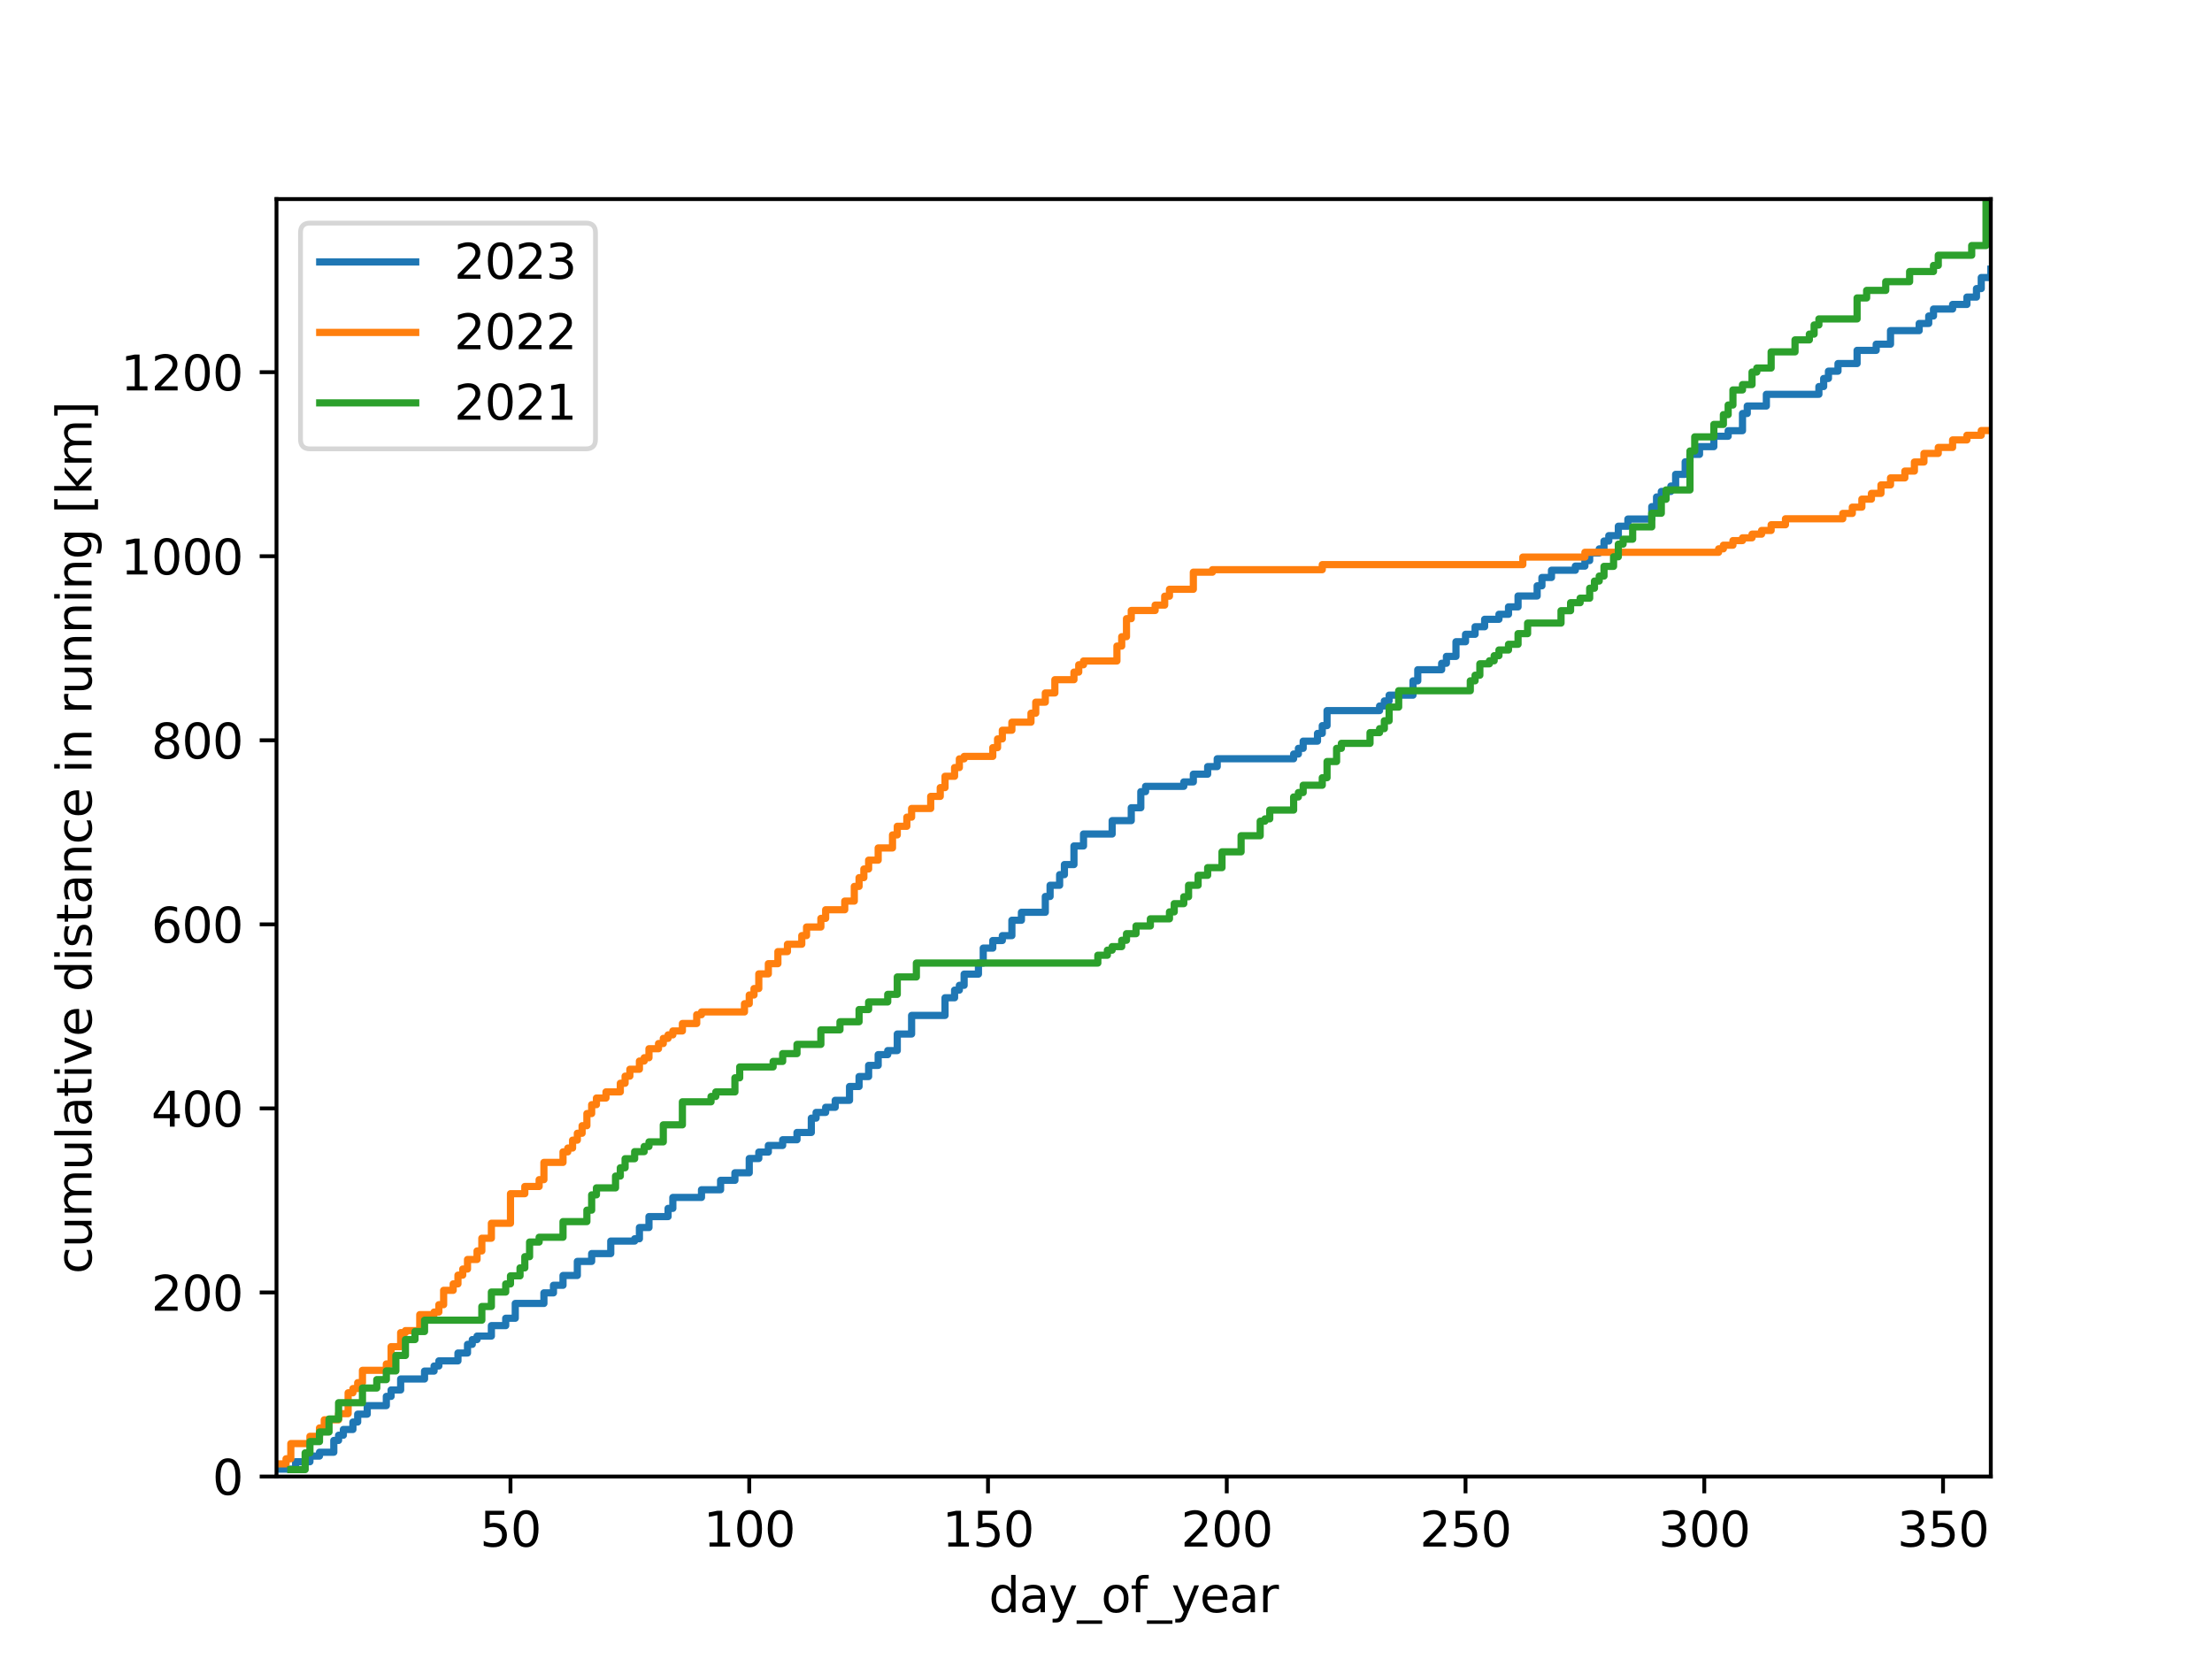 <?xml version="1.0" encoding="utf-8" standalone="no"?>
<!DOCTYPE svg PUBLIC "-//W3C//DTD SVG 1.1//EN"
  "http://www.w3.org/Graphics/SVG/1.1/DTD/svg11.dtd">
<svg xmlns:xlink="http://www.w3.org/1999/xlink" width="460.8pt" height="345.6pt" viewBox="0 0 460.8 345.6" xmlns="http://www.w3.org/2000/svg" version="1.1">
 <defs>
  <style type="text/css">*{stroke-linejoin: round; stroke-linecap: butt}</style>
 </defs>
 <g id="figure_1">
  <g id="patch_1">
   <path d="M 0 345.6 
L 460.8 345.6 
L 460.8 0 
L 0 0 
z
" style="fill: #ffffff"/>
  </g>
  <g id="axes_1">
   <g id="patch_2">
    <path d="M 57.6 307.584 
L 414.72 307.584 
L 414.72 41.472 
L 57.6 41.472 
z
" style="fill: #ffffff"/>
   </g>
   <g id="matplotlib.axis_1">
    <g id="xtick_1">
     <g id="line2d_1">
      <defs>
       <path id="m20638831ce" d="M 0 0 
L 0 3.5 
" style="stroke: #000000; stroke-width: 0.8"/>
      </defs>
      <g>
       <use xlink:href="#m20638831ce" x="106.343" y="307.584" style="stroke: #000000; stroke-width: 0.8"/>
      </g>
     </g>
     <g id="text_1">
      <!-- 50 -->
      <g transform="translate(99.981 322.182) scale(0.1 -0.1)">
       <defs>
        <path id="DejaVuSans-35" d="M 691 4666 
L 3169 4666 
L 3169 4134 
L 1269 4134 
L 1269 2991 
Q 1406 3038 1543 3061 
Q 1681 3084 1819 3084 
Q 2600 3084 3056 2656 
Q 3513 2228 3513 1497 
Q 3513 744 3044 326 
Q 2575 -91 1722 -91 
Q 1428 -91 1123 -41 
Q 819 9 494 109 
L 494 744 
Q 775 591 1075 516 
Q 1375 441 1709 441 
Q 2250 441 2565 725 
Q 2881 1009 2881 1497 
Q 2881 1984 2565 2268 
Q 2250 2553 1709 2553 
Q 1456 2553 1204 2497 
Q 953 2441 691 2322 
L 691 4666 
z
" transform="scale(0.016)"/>
        <path id="DejaVuSans-30" d="M 2034 4250 
Q 1547 4250 1301 3770 
Q 1056 3291 1056 2328 
Q 1056 1369 1301 889 
Q 1547 409 2034 409 
Q 2525 409 2770 889 
Q 3016 1369 3016 2328 
Q 3016 3291 2770 3770 
Q 2525 4250 2034 4250 
z
M 2034 4750 
Q 2819 4750 3233 4129 
Q 3647 3509 3647 2328 
Q 3647 1150 3233 529 
Q 2819 -91 2034 -91 
Q 1250 -91 836 529 
Q 422 1150 422 2328 
Q 422 3509 836 4129 
Q 1250 4750 2034 4750 
z
" transform="scale(0.016)"/>
       </defs>
       <use xlink:href="#DejaVuSans-35"/>
       <use xlink:href="#DejaVuSans-30" x="63.623"/>
      </g>
     </g>
    </g>
    <g id="xtick_2">
     <g id="line2d_2">
      <g>
       <use xlink:href="#m20638831ce" x="156.082" y="307.584" style="stroke: #000000; stroke-width: 0.8"/>
      </g>
     </g>
     <g id="text_2">
      <!-- 100 -->
      <g transform="translate(146.538 322.182) scale(0.1 -0.1)">
       <defs>
        <path id="DejaVuSans-31" d="M 794 531 
L 1825 531 
L 1825 4091 
L 703 3866 
L 703 4441 
L 1819 4666 
L 2450 4666 
L 2450 531 
L 3481 531 
L 3481 0 
L 794 0 
L 794 531 
z
" transform="scale(0.016)"/>
       </defs>
       <use xlink:href="#DejaVuSans-31"/>
       <use xlink:href="#DejaVuSans-30" x="63.623"/>
       <use xlink:href="#DejaVuSans-30" x="127.246"/>
      </g>
     </g>
    </g>
    <g id="xtick_3">
     <g id="line2d_3">
      <g>
       <use xlink:href="#m20638831ce" x="205.82" y="307.584" style="stroke: #000000; stroke-width: 0.8"/>
      </g>
     </g>
     <g id="text_3">
      <!-- 150 -->
      <g transform="translate(196.276 322.182) scale(0.1 -0.1)">
       <use xlink:href="#DejaVuSans-31"/>
       <use xlink:href="#DejaVuSans-35" x="63.623"/>
       <use xlink:href="#DejaVuSans-30" x="127.246"/>
      </g>
     </g>
    </g>
    <g id="xtick_4">
     <g id="line2d_4">
      <g>
       <use xlink:href="#m20638831ce" x="255.558" y="307.584" style="stroke: #000000; stroke-width: 0.8"/>
      </g>
     </g>
     <g id="text_4">
      <!-- 200 -->
      <g transform="translate(246.014 322.182) scale(0.1 -0.1)">
       <defs>
        <path id="DejaVuSans-32" d="M 1228 531 
L 3431 531 
L 3431 0 
L 469 0 
L 469 531 
Q 828 903 1448 1529 
Q 2069 2156 2228 2338 
Q 2531 2678 2651 2914 
Q 2772 3150 2772 3378 
Q 2772 3750 2511 3984 
Q 2250 4219 1831 4219 
Q 1534 4219 1204 4116 
Q 875 4013 500 3803 
L 500 4441 
Q 881 4594 1212 4672 
Q 1544 4750 1819 4750 
Q 2544 4750 2975 4387 
Q 3406 4025 3406 3419 
Q 3406 3131 3298 2873 
Q 3191 2616 2906 2266 
Q 2828 2175 2409 1742 
Q 1991 1309 1228 531 
z
" transform="scale(0.016)"/>
       </defs>
       <use xlink:href="#DejaVuSans-32"/>
       <use xlink:href="#DejaVuSans-30" x="63.623"/>
       <use xlink:href="#DejaVuSans-30" x="127.246"/>
      </g>
     </g>
    </g>
    <g id="xtick_5">
     <g id="line2d_5">
      <g>
       <use xlink:href="#m20638831ce" x="305.296" y="307.584" style="stroke: #000000; stroke-width: 0.8"/>
      </g>
     </g>
     <g id="text_5">
      <!-- 250 -->
      <g transform="translate(295.752 322.182) scale(0.1 -0.1)">
       <use xlink:href="#DejaVuSans-32"/>
       <use xlink:href="#DejaVuSans-35" x="63.623"/>
       <use xlink:href="#DejaVuSans-30" x="127.246"/>
      </g>
     </g>
    </g>
    <g id="xtick_6">
     <g id="line2d_6">
      <g>
       <use xlink:href="#m20638831ce" x="355.034" y="307.584" style="stroke: #000000; stroke-width: 0.8"/>
      </g>
     </g>
     <g id="text_6">
      <!-- 300 -->
      <g transform="translate(345.49 322.182) scale(0.1 -0.1)">
       <defs>
        <path id="DejaVuSans-33" d="M 2597 2516 
Q 3050 2419 3304 2112 
Q 3559 1806 3559 1356 
Q 3559 666 3084 287 
Q 2609 -91 1734 -91 
Q 1441 -91 1130 -33 
Q 819 25 488 141 
L 488 750 
Q 750 597 1062 519 
Q 1375 441 1716 441 
Q 2309 441 2620 675 
Q 2931 909 2931 1356 
Q 2931 1769 2642 2001 
Q 2353 2234 1838 2234 
L 1294 2234 
L 1294 2753 
L 1863 2753 
Q 2328 2753 2575 2939 
Q 2822 3125 2822 3475 
Q 2822 3834 2567 4026 
Q 2313 4219 1838 4219 
Q 1578 4219 1281 4162 
Q 984 4106 628 3988 
L 628 4550 
Q 988 4650 1302 4700 
Q 1616 4750 1894 4750 
Q 2613 4750 3031 4423 
Q 3450 4097 3450 3541 
Q 3450 3153 3228 2886 
Q 3006 2619 2597 2516 
z
" transform="scale(0.016)"/>
       </defs>
       <use xlink:href="#DejaVuSans-33"/>
       <use xlink:href="#DejaVuSans-30" x="63.623"/>
       <use xlink:href="#DejaVuSans-30" x="127.246"/>
      </g>
     </g>
    </g>
    <g id="xtick_7">
     <g id="line2d_7">
      <g>
       <use xlink:href="#m20638831ce" x="404.772" y="307.584" style="stroke: #000000; stroke-width: 0.8"/>
      </g>
     </g>
     <g id="text_7">
      <!-- 350 -->
      <g transform="translate(395.229 322.182) scale(0.1 -0.1)">
       <use xlink:href="#DejaVuSans-33"/>
       <use xlink:href="#DejaVuSans-35" x="63.623"/>
       <use xlink:href="#DejaVuSans-30" x="127.246"/>
      </g>
     </g>
    </g>
    <g id="text_8">
     <!-- day_of_year -->
     <g transform="translate(205.987 335.861) scale(0.1 -0.1)">
      <defs>
       <path id="DejaVuSans-64" d="M 2906 2969 
L 2906 4863 
L 3481 4863 
L 3481 0 
L 2906 0 
L 2906 525 
Q 2725 213 2448 61 
Q 2172 -91 1784 -91 
Q 1150 -91 751 415 
Q 353 922 353 1747 
Q 353 2572 751 3078 
Q 1150 3584 1784 3584 
Q 2172 3584 2448 3432 
Q 2725 3281 2906 2969 
z
M 947 1747 
Q 947 1113 1208 752 
Q 1469 391 1925 391 
Q 2381 391 2643 752 
Q 2906 1113 2906 1747 
Q 2906 2381 2643 2742 
Q 2381 3103 1925 3103 
Q 1469 3103 1208 2742 
Q 947 2381 947 1747 
z
" transform="scale(0.016)"/>
       <path id="DejaVuSans-61" d="M 2194 1759 
Q 1497 1759 1228 1600 
Q 959 1441 959 1056 
Q 959 750 1161 570 
Q 1363 391 1709 391 
Q 2188 391 2477 730 
Q 2766 1069 2766 1631 
L 2766 1759 
L 2194 1759 
z
M 3341 1997 
L 3341 0 
L 2766 0 
L 2766 531 
Q 2569 213 2275 61 
Q 1981 -91 1556 -91 
Q 1019 -91 701 211 
Q 384 513 384 1019 
Q 384 1609 779 1909 
Q 1175 2209 1959 2209 
L 2766 2209 
L 2766 2266 
Q 2766 2663 2505 2880 
Q 2244 3097 1772 3097 
Q 1472 3097 1187 3025 
Q 903 2953 641 2809 
L 641 3341 
Q 956 3463 1253 3523 
Q 1550 3584 1831 3584 
Q 2591 3584 2966 3190 
Q 3341 2797 3341 1997 
z
" transform="scale(0.016)"/>
       <path id="DejaVuSans-79" d="M 2059 -325 
Q 1816 -950 1584 -1140 
Q 1353 -1331 966 -1331 
L 506 -1331 
L 506 -850 
L 844 -850 
Q 1081 -850 1212 -737 
Q 1344 -625 1503 -206 
L 1606 56 
L 191 3500 
L 800 3500 
L 1894 763 
L 2988 3500 
L 3597 3500 
L 2059 -325 
z
" transform="scale(0.016)"/>
       <path id="DejaVuSans-5f" d="M 3263 -1063 
L 3263 -1509 
L -63 -1509 
L -63 -1063 
L 3263 -1063 
z
" transform="scale(0.016)"/>
       <path id="DejaVuSans-6f" d="M 1959 3097 
Q 1497 3097 1228 2736 
Q 959 2375 959 1747 
Q 959 1119 1226 758 
Q 1494 397 1959 397 
Q 2419 397 2687 759 
Q 2956 1122 2956 1747 
Q 2956 2369 2687 2733 
Q 2419 3097 1959 3097 
z
M 1959 3584 
Q 2709 3584 3137 3096 
Q 3566 2609 3566 1747 
Q 3566 888 3137 398 
Q 2709 -91 1959 -91 
Q 1206 -91 779 398 
Q 353 888 353 1747 
Q 353 2609 779 3096 
Q 1206 3584 1959 3584 
z
" transform="scale(0.016)"/>
       <path id="DejaVuSans-66" d="M 2375 4863 
L 2375 4384 
L 1825 4384 
Q 1516 4384 1395 4259 
Q 1275 4134 1275 3809 
L 1275 3500 
L 2222 3500 
L 2222 3053 
L 1275 3053 
L 1275 0 
L 697 0 
L 697 3053 
L 147 3053 
L 147 3500 
L 697 3500 
L 697 3744 
Q 697 4328 969 4595 
Q 1241 4863 1831 4863 
L 2375 4863 
z
" transform="scale(0.016)"/>
       <path id="DejaVuSans-65" d="M 3597 1894 
L 3597 1613 
L 953 1613 
Q 991 1019 1311 708 
Q 1631 397 2203 397 
Q 2534 397 2845 478 
Q 3156 559 3463 722 
L 3463 178 
Q 3153 47 2828 -22 
Q 2503 -91 2169 -91 
Q 1331 -91 842 396 
Q 353 884 353 1716 
Q 353 2575 817 3079 
Q 1281 3584 2069 3584 
Q 2775 3584 3186 3129 
Q 3597 2675 3597 1894 
z
M 3022 2063 
Q 3016 2534 2758 2815 
Q 2500 3097 2075 3097 
Q 1594 3097 1305 2825 
Q 1016 2553 972 2059 
L 3022 2063 
z
" transform="scale(0.016)"/>
       <path id="DejaVuSans-72" d="M 2631 2963 
Q 2534 3019 2420 3045 
Q 2306 3072 2169 3072 
Q 1681 3072 1420 2755 
Q 1159 2438 1159 1844 
L 1159 0 
L 581 0 
L 581 3500 
L 1159 3500 
L 1159 2956 
Q 1341 3275 1631 3429 
Q 1922 3584 2338 3584 
Q 2397 3584 2469 3576 
Q 2541 3569 2628 3553 
L 2631 2963 
z
" transform="scale(0.016)"/>
      </defs>
      <use xlink:href="#DejaVuSans-64"/>
      <use xlink:href="#DejaVuSans-61" x="63.477"/>
      <use xlink:href="#DejaVuSans-79" x="124.756"/>
      <use xlink:href="#DejaVuSans-5f" x="183.936"/>
      <use xlink:href="#DejaVuSans-6f" x="233.936"/>
      <use xlink:href="#DejaVuSans-66" x="295.117"/>
      <use xlink:href="#DejaVuSans-5f" x="330.322"/>
      <use xlink:href="#DejaVuSans-79" x="380.322"/>
      <use xlink:href="#DejaVuSans-65" x="439.502"/>
      <use xlink:href="#DejaVuSans-61" x="501.025"/>
      <use xlink:href="#DejaVuSans-72" x="562.305"/>
     </g>
    </g>
   </g>
   <g id="matplotlib.axis_2">
    <g id="ytick_1">
     <g id="line2d_8">
      <defs>
       <path id="ma1b534cc52" d="M 0 0 
L -3.5 0 
" style="stroke: #000000; stroke-width: 0.8"/>
      </defs>
      <g>
       <use xlink:href="#ma1b534cc52" x="57.6" y="307.584" style="stroke: #000000; stroke-width: 0.8"/>
      </g>
     </g>
     <g id="text_9">
      <!-- 0 -->
      <g transform="translate(44.237 311.383) scale(0.1 -0.1)">
       <use xlink:href="#DejaVuSans-30"/>
      </g>
     </g>
    </g>
    <g id="ytick_2">
     <g id="line2d_9">
      <g>
       <use xlink:href="#ma1b534cc52" x="57.6" y="269.242" style="stroke: #000000; stroke-width: 0.8"/>
      </g>
     </g>
     <g id="text_10">
      <!-- 200 -->
      <g transform="translate(31.512 273.041) scale(0.1 -0.1)">
       <use xlink:href="#DejaVuSans-32"/>
       <use xlink:href="#DejaVuSans-30" x="63.623"/>
       <use xlink:href="#DejaVuSans-30" x="127.246"/>
      </g>
     </g>
    </g>
    <g id="ytick_3">
     <g id="line2d_10">
      <g>
       <use xlink:href="#ma1b534cc52" x="57.6" y="230.899" style="stroke: #000000; stroke-width: 0.8"/>
      </g>
     </g>
     <g id="text_11">
      <!-- 400 -->
      <g transform="translate(31.512 234.698) scale(0.1 -0.1)">
       <defs>
        <path id="DejaVuSans-34" d="M 2419 4116 
L 825 1625 
L 2419 1625 
L 2419 4116 
z
M 2253 4666 
L 3047 4666 
L 3047 1625 
L 3713 1625 
L 3713 1100 
L 3047 1100 
L 3047 0 
L 2419 0 
L 2419 1100 
L 313 1100 
L 313 1709 
L 2253 4666 
z
" transform="scale(0.016)"/>
       </defs>
       <use xlink:href="#DejaVuSans-34"/>
       <use xlink:href="#DejaVuSans-30" x="63.623"/>
       <use xlink:href="#DejaVuSans-30" x="127.246"/>
      </g>
     </g>
    </g>
    <g id="ytick_4">
     <g id="line2d_11">
      <g>
       <use xlink:href="#ma1b534cc52" x="57.6" y="192.557" style="stroke: #000000; stroke-width: 0.8"/>
      </g>
     </g>
     <g id="text_12">
      <!-- 600 -->
      <g transform="translate(31.512 196.356) scale(0.1 -0.1)">
       <defs>
        <path id="DejaVuSans-36" d="M 2113 2584 
Q 1688 2584 1439 2293 
Q 1191 2003 1191 1497 
Q 1191 994 1439 701 
Q 1688 409 2113 409 
Q 2538 409 2786 701 
Q 3034 994 3034 1497 
Q 3034 2003 2786 2293 
Q 2538 2584 2113 2584 
z
M 3366 4563 
L 3366 3988 
Q 3128 4100 2886 4159 
Q 2644 4219 2406 4219 
Q 1781 4219 1451 3797 
Q 1122 3375 1075 2522 
Q 1259 2794 1537 2939 
Q 1816 3084 2150 3084 
Q 2853 3084 3261 2657 
Q 3669 2231 3669 1497 
Q 3669 778 3244 343 
Q 2819 -91 2113 -91 
Q 1303 -91 875 529 
Q 447 1150 447 2328 
Q 447 3434 972 4092 
Q 1497 4750 2381 4750 
Q 2619 4750 2861 4703 
Q 3103 4656 3366 4563 
z
" transform="scale(0.016)"/>
       </defs>
       <use xlink:href="#DejaVuSans-36"/>
       <use xlink:href="#DejaVuSans-30" x="63.623"/>
       <use xlink:href="#DejaVuSans-30" x="127.246"/>
      </g>
     </g>
    </g>
    <g id="ytick_5">
     <g id="line2d_12">
      <g>
       <use xlink:href="#ma1b534cc52" x="57.6" y="154.214" style="stroke: #000000; stroke-width: 0.8"/>
      </g>
     </g>
     <g id="text_13">
      <!-- 800 -->
      <g transform="translate(31.512 158.013) scale(0.1 -0.1)">
       <defs>
        <path id="DejaVuSans-38" d="M 2034 2216 
Q 1584 2216 1326 1975 
Q 1069 1734 1069 1313 
Q 1069 891 1326 650 
Q 1584 409 2034 409 
Q 2484 409 2743 651 
Q 3003 894 3003 1313 
Q 3003 1734 2745 1975 
Q 2488 2216 2034 2216 
z
M 1403 2484 
Q 997 2584 770 2862 
Q 544 3141 544 3541 
Q 544 4100 942 4425 
Q 1341 4750 2034 4750 
Q 2731 4750 3128 4425 
Q 3525 4100 3525 3541 
Q 3525 3141 3298 2862 
Q 3072 2584 2669 2484 
Q 3125 2378 3379 2068 
Q 3634 1759 3634 1313 
Q 3634 634 3220 271 
Q 2806 -91 2034 -91 
Q 1263 -91 848 271 
Q 434 634 434 1313 
Q 434 1759 690 2068 
Q 947 2378 1403 2484 
z
M 1172 3481 
Q 1172 3119 1398 2916 
Q 1625 2713 2034 2713 
Q 2441 2713 2670 2916 
Q 2900 3119 2900 3481 
Q 2900 3844 2670 4047 
Q 2441 4250 2034 4250 
Q 1625 4250 1398 4047 
Q 1172 3844 1172 3481 
z
" transform="scale(0.016)"/>
       </defs>
       <use xlink:href="#DejaVuSans-38"/>
       <use xlink:href="#DejaVuSans-30" x="63.623"/>
       <use xlink:href="#DejaVuSans-30" x="127.246"/>
      </g>
     </g>
    </g>
    <g id="ytick_6">
     <g id="line2d_13">
      <g>
       <use xlink:href="#ma1b534cc52" x="57.6" y="115.872" style="stroke: #000000; stroke-width: 0.8"/>
      </g>
     </g>
     <g id="text_14">
      <!-- 1000 -->
      <g transform="translate(25.15 119.671) scale(0.1 -0.1)">
       <use xlink:href="#DejaVuSans-31"/>
       <use xlink:href="#DejaVuSans-30" x="63.623"/>
       <use xlink:href="#DejaVuSans-30" x="127.246"/>
       <use xlink:href="#DejaVuSans-30" x="190.869"/>
      </g>
     </g>
    </g>
    <g id="ytick_7">
     <g id="line2d_14">
      <g>
       <use xlink:href="#ma1b534cc52" x="57.6" y="77.529" style="stroke: #000000; stroke-width: 0.8"/>
      </g>
     </g>
     <g id="text_15">
      <!-- 1200 -->
      <g transform="translate(25.15 81.328) scale(0.1 -0.1)">
       <use xlink:href="#DejaVuSans-31"/>
       <use xlink:href="#DejaVuSans-32" x="63.623"/>
       <use xlink:href="#DejaVuSans-30" x="127.246"/>
       <use xlink:href="#DejaVuSans-30" x="190.869"/>
      </g>
     </g>
    </g>
    <g id="text_16">
     <!-- cumulative distance in running [km] -->
     <g transform="translate(19.07 265.385) rotate(-90) scale(0.1 -0.1)">
      <defs>
       <path id="DejaVuSans-63" d="M 3122 3366 
L 3122 2828 
Q 2878 2963 2633 3030 
Q 2388 3097 2138 3097 
Q 1578 3097 1268 2742 
Q 959 2388 959 1747 
Q 959 1106 1268 751 
Q 1578 397 2138 397 
Q 2388 397 2633 464 
Q 2878 531 3122 666 
L 3122 134 
Q 2881 22 2623 -34 
Q 2366 -91 2075 -91 
Q 1284 -91 818 406 
Q 353 903 353 1747 
Q 353 2603 823 3093 
Q 1294 3584 2113 3584 
Q 2378 3584 2631 3529 
Q 2884 3475 3122 3366 
z
" transform="scale(0.016)"/>
       <path id="DejaVuSans-75" d="M 544 1381 
L 544 3500 
L 1119 3500 
L 1119 1403 
Q 1119 906 1312 657 
Q 1506 409 1894 409 
Q 2359 409 2629 706 
Q 2900 1003 2900 1516 
L 2900 3500 
L 3475 3500 
L 3475 0 
L 2900 0 
L 2900 538 
Q 2691 219 2414 64 
Q 2138 -91 1772 -91 
Q 1169 -91 856 284 
Q 544 659 544 1381 
z
M 1991 3584 
L 1991 3584 
z
" transform="scale(0.016)"/>
       <path id="DejaVuSans-6d" d="M 3328 2828 
Q 3544 3216 3844 3400 
Q 4144 3584 4550 3584 
Q 5097 3584 5394 3201 
Q 5691 2819 5691 2113 
L 5691 0 
L 5113 0 
L 5113 2094 
Q 5113 2597 4934 2840 
Q 4756 3084 4391 3084 
Q 3944 3084 3684 2787 
Q 3425 2491 3425 1978 
L 3425 0 
L 2847 0 
L 2847 2094 
Q 2847 2600 2669 2842 
Q 2491 3084 2119 3084 
Q 1678 3084 1418 2786 
Q 1159 2488 1159 1978 
L 1159 0 
L 581 0 
L 581 3500 
L 1159 3500 
L 1159 2956 
Q 1356 3278 1631 3431 
Q 1906 3584 2284 3584 
Q 2666 3584 2933 3390 
Q 3200 3197 3328 2828 
z
" transform="scale(0.016)"/>
       <path id="DejaVuSans-6c" d="M 603 4863 
L 1178 4863 
L 1178 0 
L 603 0 
L 603 4863 
z
" transform="scale(0.016)"/>
       <path id="DejaVuSans-74" d="M 1172 4494 
L 1172 3500 
L 2356 3500 
L 2356 3053 
L 1172 3053 
L 1172 1153 
Q 1172 725 1289 603 
Q 1406 481 1766 481 
L 2356 481 
L 2356 0 
L 1766 0 
Q 1100 0 847 248 
Q 594 497 594 1153 
L 594 3053 
L 172 3053 
L 172 3500 
L 594 3500 
L 594 4494 
L 1172 4494 
z
" transform="scale(0.016)"/>
       <path id="DejaVuSans-69" d="M 603 3500 
L 1178 3500 
L 1178 0 
L 603 0 
L 603 3500 
z
M 603 4863 
L 1178 4863 
L 1178 4134 
L 603 4134 
L 603 4863 
z
" transform="scale(0.016)"/>
       <path id="DejaVuSans-76" d="M 191 3500 
L 800 3500 
L 1894 563 
L 2988 3500 
L 3597 3500 
L 2284 0 
L 1503 0 
L 191 3500 
z
" transform="scale(0.016)"/>
       <path id="DejaVuSans-20" transform="scale(0.016)"/>
       <path id="DejaVuSans-73" d="M 2834 3397 
L 2834 2853 
Q 2591 2978 2328 3040 
Q 2066 3103 1784 3103 
Q 1356 3103 1142 2972 
Q 928 2841 928 2578 
Q 928 2378 1081 2264 
Q 1234 2150 1697 2047 
L 1894 2003 
Q 2506 1872 2764 1633 
Q 3022 1394 3022 966 
Q 3022 478 2636 193 
Q 2250 -91 1575 -91 
Q 1294 -91 989 -36 
Q 684 19 347 128 
L 347 722 
Q 666 556 975 473 
Q 1284 391 1588 391 
Q 1994 391 2212 530 
Q 2431 669 2431 922 
Q 2431 1156 2273 1281 
Q 2116 1406 1581 1522 
L 1381 1569 
Q 847 1681 609 1914 
Q 372 2147 372 2553 
Q 372 3047 722 3315 
Q 1072 3584 1716 3584 
Q 2034 3584 2315 3537 
Q 2597 3491 2834 3397 
z
" transform="scale(0.016)"/>
       <path id="DejaVuSans-6e" d="M 3513 2113 
L 3513 0 
L 2938 0 
L 2938 2094 
Q 2938 2591 2744 2837 
Q 2550 3084 2163 3084 
Q 1697 3084 1428 2787 
Q 1159 2491 1159 1978 
L 1159 0 
L 581 0 
L 581 3500 
L 1159 3500 
L 1159 2956 
Q 1366 3272 1645 3428 
Q 1925 3584 2291 3584 
Q 2894 3584 3203 3211 
Q 3513 2838 3513 2113 
z
" transform="scale(0.016)"/>
       <path id="DejaVuSans-67" d="M 2906 1791 
Q 2906 2416 2648 2759 
Q 2391 3103 1925 3103 
Q 1463 3103 1205 2759 
Q 947 2416 947 1791 
Q 947 1169 1205 825 
Q 1463 481 1925 481 
Q 2391 481 2648 825 
Q 2906 1169 2906 1791 
z
M 3481 434 
Q 3481 -459 3084 -895 
Q 2688 -1331 1869 -1331 
Q 1566 -1331 1297 -1286 
Q 1028 -1241 775 -1147 
L 775 -588 
Q 1028 -725 1275 -790 
Q 1522 -856 1778 -856 
Q 2344 -856 2625 -561 
Q 2906 -266 2906 331 
L 2906 616 
Q 2728 306 2450 153 
Q 2172 0 1784 0 
Q 1141 0 747 490 
Q 353 981 353 1791 
Q 353 2603 747 3093 
Q 1141 3584 1784 3584 
Q 2172 3584 2450 3431 
Q 2728 3278 2906 2969 
L 2906 3500 
L 3481 3500 
L 3481 434 
z
" transform="scale(0.016)"/>
       <path id="DejaVuSans-5b" d="M 550 4863 
L 1875 4863 
L 1875 4416 
L 1125 4416 
L 1125 -397 
L 1875 -397 
L 1875 -844 
L 550 -844 
L 550 4863 
z
" transform="scale(0.016)"/>
       <path id="DejaVuSans-6b" d="M 581 4863 
L 1159 4863 
L 1159 1991 
L 2875 3500 
L 3609 3500 
L 1753 1863 
L 3688 0 
L 2938 0 
L 1159 1709 
L 1159 0 
L 581 0 
L 581 4863 
z
" transform="scale(0.016)"/>
       <path id="DejaVuSans-5d" d="M 1947 4863 
L 1947 -844 
L 622 -844 
L 622 -397 
L 1369 -397 
L 1369 4416 
L 622 4416 
L 622 4863 
L 1947 4863 
z
" transform="scale(0.016)"/>
      </defs>
      <use xlink:href="#DejaVuSans-63"/>
      <use xlink:href="#DejaVuSans-75" x="54.98"/>
      <use xlink:href="#DejaVuSans-6d" x="118.359"/>
      <use xlink:href="#DejaVuSans-75" x="215.771"/>
      <use xlink:href="#DejaVuSans-6c" x="279.15"/>
      <use xlink:href="#DejaVuSans-61" x="306.934"/>
      <use xlink:href="#DejaVuSans-74" x="368.213"/>
      <use xlink:href="#DejaVuSans-69" x="407.422"/>
      <use xlink:href="#DejaVuSans-76" x="435.205"/>
      <use xlink:href="#DejaVuSans-65" x="494.385"/>
      <use xlink:href="#DejaVuSans-20" x="555.908"/>
      <use xlink:href="#DejaVuSans-64" x="587.695"/>
      <use xlink:href="#DejaVuSans-69" x="651.172"/>
      <use xlink:href="#DejaVuSans-73" x="678.955"/>
      <use xlink:href="#DejaVuSans-74" x="731.055"/>
      <use xlink:href="#DejaVuSans-61" x="770.264"/>
      <use xlink:href="#DejaVuSans-6e" x="831.543"/>
      <use xlink:href="#DejaVuSans-63" x="894.922"/>
      <use xlink:href="#DejaVuSans-65" x="949.902"/>
      <use xlink:href="#DejaVuSans-20" x="1011.426"/>
      <use xlink:href="#DejaVuSans-69" x="1043.213"/>
      <use xlink:href="#DejaVuSans-6e" x="1070.996"/>
      <use xlink:href="#DejaVuSans-20" x="1134.375"/>
      <use xlink:href="#DejaVuSans-72" x="1166.162"/>
      <use xlink:href="#DejaVuSans-75" x="1207.275"/>
      <use xlink:href="#DejaVuSans-6e" x="1270.654"/>
      <use xlink:href="#DejaVuSans-6e" x="1334.033"/>
      <use xlink:href="#DejaVuSans-69" x="1397.412"/>
      <use xlink:href="#DejaVuSans-6e" x="1425.195"/>
      <use xlink:href="#DejaVuSans-67" x="1488.574"/>
      <use xlink:href="#DejaVuSans-20" x="1552.051"/>
      <use xlink:href="#DejaVuSans-5b" x="1583.838"/>
      <use xlink:href="#DejaVuSans-6b" x="1622.852"/>
      <use xlink:href="#DejaVuSans-6d" x="1680.762"/>
      <use xlink:href="#DejaVuSans-5d" x="1778.174"/>
     </g>
    </g>
   </g>
   <g id="line2d_15">
    <path d="M 58.595 306.041 
L 61.579 306.041 
L 61.579 304.507 
L 64.563 304.507 
L 64.563 303.328 
L 66.553 303.328 
L 66.553 302.525 
L 69.537 302.525 
L 69.537 300.067 
L 70.532 300.067 
L 70.532 298.984 
L 71.527 298.984 
L 71.527 297.786 
L 73.516 297.786 
L 73.516 296.238 
L 74.511 296.238 
L 74.511 294.599 
L 76.501 294.599 
L 76.501 292.818 
L 80.48 292.818 
L 80.48 290.892 
L 81.474 290.892 
L 81.474 289.55 
L 83.464 289.55 
L 83.464 287.272 
L 88.438 287.272 
L 88.438 285.621 
L 90.427 285.621 
L 90.427 284.563 
L 91.422 284.563 
L 91.422 283.497 
L 95.401 283.497 
L 95.401 281.858 
L 97.391 281.858 
L 97.391 280.056 
L 98.385 280.056 
L 98.385 279.059 
L 99.38 279.059 
L 99.38 278.331 
L 102.364 278.331 
L 102.364 276.153 
L 105.349 276.153 
L 105.349 274.615 
L 107.338 274.615 
L 107.338 271.533 
L 113.307 271.533 
L 113.307 269.328 
L 115.296 269.328 
L 115.296 267.748 
L 117.286 267.748 
L 117.286 265.706 
L 120.27 265.706 
L 120.27 262.773 
L 123.254 262.773 
L 123.254 261.144 
L 127.233 261.144 
L 127.233 258.536 
L 132.207 258.536 
L 132.207 258.057 
L 133.202 258.057 
L 133.202 255.718 
L 135.192 255.718 
L 135.192 253.437 
L 139.171 253.437 
L 139.171 251.729 
L 140.165 251.729 
L 140.165 249.447 
L 146.134 249.447 
L 146.134 247.846 
L 150.113 247.846 
L 150.113 245.885 
L 153.097 245.885 
L 153.097 244.313 
L 156.082 244.313 
L 156.082 241.342 
L 158.071 241.342 
L 158.071 240 
L 160.061 240 
L 160.061 238.619 
L 163.045 238.619 
L 163.045 237.431 
L 166.029 237.431 
L 166.029 235.912 
L 169.013 235.912 
L 169.013 232.929 
L 170.008 232.929 
L 170.008 231.735 
L 171.998 231.735 
L 171.998 230.671 
L 173.987 230.671 
L 173.987 229.218 
L 176.972 229.218 
L 176.972 226.332 
L 178.961 226.332 
L 178.961 224.262 
L 180.951 224.262 
L 180.951 221.942 
L 182.94 221.942 
L 182.94 219.699 
L 184.93 219.699 
L 184.93 218.856 
L 186.919 218.856 
L 186.919 215.405 
L 189.904 215.405 
L 189.904 211.532 
L 196.867 211.532 
L 196.867 207.851 
L 198.856 207.851 
L 198.856 206.26 
L 199.851 206.26 
L 199.851 205.263 
L 200.846 205.263 
L 200.846 202.924 
L 203.83 202.924 
L 203.83 200.624 
L 204.825 200.624 
L 204.825 197.509 
L 206.814 197.509 
L 206.814 195.927 
L 208.804 195.927 
L 208.804 194.909 
L 210.794 194.909 
L 210.794 191.704 
L 212.783 191.704 
L 212.783 190.043 
L 217.757 190.043 
L 217.757 186.752 
L 218.752 186.752 
L 218.752 184.42 
L 220.741 184.42 
L 220.741 182.206 
L 221.736 182.206 
L 221.736 180.103 
L 223.725 180.103 
L 223.725 176.23 
L 225.715 176.23 
L 225.715 173.738 
L 231.684 173.738 
L 231.684 170.953 
L 235.663 170.953 
L 235.663 168.269 
L 237.652 168.269 
L 237.652 164.914 
L 238.647 164.914 
L 238.647 163.807 
L 246.605 163.807 
L 246.605 162.887 
L 248.595 162.887 
L 248.595 161.273 
L 251.579 161.273 
L 251.579 159.697 
L 253.568 159.697 
L 253.568 158.066 
L 269.485 158.066 
L 269.485 157.075 
L 270.479 157.075 
L 270.479 155.895 
L 271.474 155.895 
L 271.474 154.394 
L 274.458 154.394 
L 274.458 152.784 
L 275.453 152.784 
L 275.453 151.162 
L 276.448 151.162 
L 276.448 148.03 
L 287.39 148.03 
L 287.39 147.071 
L 288.385 147.071 
L 288.385 146.017 
L 289.38 146.017 
L 289.38 144.816 
L 294.354 144.816 
L 294.354 141.835 
L 295.348 141.835 
L 295.348 139.516 
L 300.322 139.516 
L 300.322 138.174 
L 301.317 138.174 
L 301.317 136.736 
L 303.307 136.736 
L 303.307 133.684 
L 305.296 133.684 
L 305.296 132.135 
L 307.286 132.135 
L 307.286 130.563 
L 309.275 130.563 
L 309.275 129.01 
L 312.259 129.01 
L 312.259 127.965 
L 314.249 127.965 
L 314.249 126.42 
L 316.238 126.42 
L 316.238 124.154 
L 320.217 124.154 
L 320.217 122.035 
L 321.212 122.035 
L 321.212 120.302 
L 323.202 120.302 
L 323.202 118.793 
L 328.176 118.793 
L 328.176 117.929 
L 330.165 117.929 
L 330.165 116.779 
L 331.16 116.779 
L 331.16 115.201 
L 333.149 115.201 
L 333.149 114.338 
L 334.144 114.338 
L 334.144 112.708 
L 335.139 112.708 
L 335.139 111.585 
L 337.128 111.585 
L 337.128 109.624 
L 339.118 109.624 
L 339.118 108.128 
L 344.092 108.128 
L 344.092 105.54 
L 345.087 105.54 
L 345.087 103.527 
L 346.081 103.527 
L 346.081 102.377 
L 348.071 102.377 
L 348.071 101.252 
L 349.066 101.252 
L 349.066 98.815 
L 351.055 98.815 
L 351.055 96.208 
L 352.05 96.208 
L 352.05 94.659 
L 354.039 94.659 
L 354.039 93.045 
L 357.024 93.045 
L 357.024 90.878 
L 360.008 90.878 
L 360.008 89.722 
L 362.992 89.722 
L 362.992 86.139 
L 363.987 86.139 
L 363.987 84.582 
L 367.966 84.582 
L 367.966 82.142 
L 378.909 82.142 
L 378.909 80.528 
L 379.903 80.528 
L 379.903 78.846 
L 380.898 78.846 
L 380.898 77.322 
L 382.888 77.322 
L 382.888 75.731 
L 386.867 75.731 
L 386.867 72.986 
L 390.846 72.986 
L 390.846 71.701 
L 393.83 71.701 
L 393.83 68.879 
L 399.799 68.879 
L 399.799 67.384 
L 401.788 67.384 
L 401.788 65.827 
L 402.783 65.827 
L 402.783 64.378 
L 406.762 64.378 
L 406.762 63.419 
L 409.746 63.419 
L 409.746 61.886 
L 411.736 61.886 
L 411.736 60.118 
L 412.73 60.118 
L 412.73 57.817 
L 414.72 57.817 
L 414.72 56.071 
L 414.72 56.071 
" clip-path="url(#p77e7195918)" style="fill: none; stroke: #1f77b4; stroke-width: 1.5; stroke-linecap: square"/>
   </g>
   <g id="line2d_16">
    <path d="M 57.6 304.946 
L 59.59 304.946 
L 59.59 303.888 
L 60.584 303.888 
L 60.584 300.723 
L 64.563 300.723 
L 64.563 299.21 
L 66.553 299.21 
L 66.553 297.469 
L 67.548 297.469 
L 67.548 295.773 
L 70.532 295.773 
L 70.532 294.494 
L 72.521 294.494 
L 72.521 290.146 
L 73.516 290.146 
L 73.516 289.266 
L 74.511 289.266 
L 74.511 288.035 
L 75.506 288.035 
L 75.506 285.468 
L 80.48 285.468 
L 80.48 284.134 
L 81.474 284.134 
L 81.474 280.53 
L 83.464 280.53 
L 83.464 277.612 
L 84.459 277.612 
L 84.459 277.19 
L 87.443 277.19 
L 87.443 273.862 
L 90.427 273.862 
L 90.427 273.325 
L 91.422 273.325 
L 91.422 271.791 
L 92.417 271.791 
L 92.417 268.799 
L 94.406 268.799 
L 94.406 267.457 
L 95.401 267.457 
L 95.401 265.635 
L 96.396 265.635 
L 96.396 264.366 
L 97.391 264.366 
L 97.391 262.371 
L 99.38 262.371 
L 99.38 260.595 
L 100.375 260.595 
L 100.375 257.944 
L 102.364 257.944 
L 102.364 254.827 
L 106.343 254.827 
L 106.343 248.667 
L 109.328 248.667 
L 109.328 247.166 
L 112.312 247.166 
L 112.312 245.745 
L 113.307 245.745 
L 113.307 242.151 
L 117.286 242.151 
L 117.286 239.952 
L 118.281 239.952 
L 118.281 239.164 
L 119.275 239.164 
L 119.275 237.515 
L 120.27 237.515 
L 120.27 236.077 
L 121.265 236.077 
L 121.265 234.505 
L 122.26 234.505 
L 122.26 231.975 
L 123.254 231.975 
L 123.254 230.123 
L 124.249 230.123 
L 124.249 228.74 
L 126.239 228.74 
L 126.239 227.458 
L 129.223 227.458 
L 129.223 225.663 
L 130.218 225.663 
L 130.218 224.18 
L 131.212 224.18 
L 131.212 222.742 
L 133.202 222.742 
L 133.202 221.035 
L 134.197 221.035 
L 134.197 220.347 
L 135.192 220.347 
L 135.192 218.468 
L 137.181 218.468 
L 137.181 217.389 
L 138.176 217.389 
L 138.176 216.312 
L 139.171 216.312 
L 139.171 215.583 
L 140.165 215.583 
L 140.165 214.768 
L 142.155 214.768 
L 142.155 213.216 
L 145.139 213.216 
L 145.139 211.379 
L 146.134 211.379 
L 146.134 210.806 
L 155.087 210.806 
L 155.087 209.096 
L 156.082 209.096 
L 156.082 207.274 
L 157.076 207.274 
L 157.076 205.932 
L 158.071 205.932 
L 158.071 202.878 
L 160.061 202.878 
L 160.061 200.748 
L 162.05 200.748 
L 162.05 198.237 
L 164.04 198.237 
L 164.04 196.703 
L 167.024 196.703 
L 167.024 194.903 
L 168.019 194.903 
L 168.019 193.113 
L 171.003 193.113 
L 171.003 191.314 
L 171.998 191.314 
L 171.998 189.516 
L 175.977 189.516 
L 175.977 187.712 
L 177.966 187.712 
L 177.966 184.656 
L 178.961 184.656 
L 178.961 182.831 
L 179.956 182.831 
L 179.956 181.029 
L 180.951 181.029 
L 180.951 179.185 
L 182.94 179.185 
L 182.94 176.646 
L 185.924 176.646 
L 185.924 173.928 
L 186.919 173.928 
L 186.919 172.128 
L 188.909 172.128 
L 188.909 170.23 
L 189.904 170.23 
L 189.904 168.42 
L 193.883 168.42 
L 193.883 165.901 
L 195.872 165.901 
L 195.872 164.072 
L 196.867 164.072 
L 196.867 161.714 
L 198.856 161.714 
L 198.856 159.897 
L 199.851 159.897 
L 199.851 158.085 
L 200.846 158.085 
L 200.846 157.569 
L 206.814 157.569 
L 206.814 155.748 
L 207.809 155.748 
L 207.809 153.927 
L 208.804 153.927 
L 208.804 152.121 
L 210.794 152.121 
L 210.794 150.443 
L 214.773 150.443 
L 214.773 148.574 
L 215.767 148.574 
L 215.767 146.273 
L 217.757 146.273 
L 217.757 144.356 
L 219.746 144.356 
L 219.746 141.596 
L 223.725 141.596 
L 223.725 140.014 
L 224.72 140.014 
L 224.72 138.48 
L 225.715 138.48 
L 225.715 137.694 
L 232.678 137.694 
L 232.678 134.589 
L 233.673 134.589 
L 233.673 132.633 
L 234.668 132.633 
L 234.668 128.881 
L 235.663 128.881 
L 235.663 127.175 
L 240.636 127.175 
L 240.636 126.055 
L 242.626 126.055 
L 242.626 124.196 
L 243.621 124.196 
L 243.621 122.758 
L 248.595 122.758 
L 248.595 119.194 
L 252.574 119.194 
L 252.574 118.676 
L 275.453 118.676 
L 275.453 117.622 
L 317.233 117.622 
L 317.233 116.05 
L 330.165 116.05 
L 330.165 115.053 
L 358.018 115.053 
L 358.018 114.33 
L 359.013 114.33 
L 359.013 113.573 
L 361.003 113.573 
L 361.003 112.615 
L 362.992 112.615 
L 362.992 112.039 
L 364.982 112.039 
L 364.982 111.273 
L 366.971 111.273 
L 366.971 110.506 
L 368.961 110.506 
L 368.961 109.317 
L 371.945 109.317 
L 371.945 108.071 
L 383.882 108.071 
L 383.882 106.955 
L 385.872 106.955 
L 385.872 105.648 
L 387.861 105.648 
L 387.861 103.98 
L 389.851 103.98 
L 389.851 102.782 
L 391.84 102.782 
L 391.84 101.016 
L 393.83 101.016 
L 393.83 99.555 
L 396.814 99.555 
L 396.814 98.133 
L 398.804 98.133 
L 398.804 96.246 
L 400.793 96.246 
L 400.793 94.456 
L 403.778 94.456 
L 403.778 93.209 
L 406.762 93.209 
L 406.762 91.645 
L 409.746 91.645 
L 409.746 90.671 
L 412.73 90.671 
L 412.73 89.693 
L 417.704 89.693 
L 417.704 88.735 
L 418.699 88.735 
L 418.699 87.68 
L 418.699 87.68 
" clip-path="url(#p77e7195918)" style="fill: none; stroke: #ff7f0e; stroke-width: 1.5; stroke-linecap: square"/>
   </g>
   <g id="line2d_17">
    <path d="M 60.584 306.146 
L 63.569 306.146 
L 63.569 302.663 
L 64.563 302.663 
L 64.563 300.307 
L 66.553 300.307 
L 66.553 298.309 
L 68.542 298.309 
L 68.542 295.606 
L 70.532 295.606 
L 70.532 292.213 
L 75.506 292.213 
L 75.506 289.149 
L 78.49 289.149 
L 78.49 287.404 
L 80.48 287.404 
L 80.48 285.583 
L 82.469 285.583 
L 82.469 282.37 
L 84.459 282.37 
L 84.459 279.057 
L 86.448 279.057 
L 86.448 277.378 
L 88.438 277.378 
L 88.438 275.016 
L 100.375 275.016 
L 100.375 272.169 
L 102.364 272.169 
L 102.364 269.155 
L 105.349 269.155 
L 105.349 267.468 
L 106.343 267.468 
L 106.343 265.781 
L 108.333 265.781 
L 108.333 264.121 
L 109.328 264.121 
L 109.328 261.788 
L 110.322 261.788 
L 110.322 258.741 
L 112.312 258.741 
L 112.312 257.741 
L 117.286 257.741 
L 117.286 254.482 
L 122.26 254.482 
L 122.26 252.097 
L 123.254 252.097 
L 123.254 248.914 
L 124.249 248.914 
L 124.249 247.455 
L 128.228 247.455 
L 128.228 245 
L 129.223 245 
L 129.223 243.27 
L 130.218 243.27 
L 130.218 241.382 
L 132.207 241.382 
L 132.207 239.906 
L 134.197 239.906 
L 134.197 238.832 
L 135.192 238.832 
L 135.192 237.874 
L 138.176 237.874 
L 138.176 234.325 
L 142.155 234.325 
L 142.155 229.526 
L 148.123 229.526 
L 148.123 228.409 
L 149.118 228.409 
L 149.118 227.467 
L 153.097 227.467 
L 153.097 224.528 
L 154.092 224.528 
L 154.092 222.262 
L 161.055 222.262 
L 161.055 221.112 
L 163.045 221.112 
L 163.045 219.483 
L 166.029 219.483 
L 166.029 217.565 
L 171.003 217.565 
L 171.003 214.536 
L 174.982 214.536 
L 174.982 212.847 
L 178.961 212.847 
L 178.961 210.307 
L 180.951 210.307 
L 180.951 208.722 
L 184.93 208.722 
L 184.93 207.142 
L 186.919 207.142 
L 186.919 203.515 
L 190.898 203.515 
L 190.898 200.62 
L 228.699 200.62 
L 228.699 198.99 
L 230.689 198.99 
L 230.689 197.936 
L 231.684 197.936 
L 231.684 197.196 
L 233.673 197.196 
L 233.673 195.877 
L 234.668 195.877 
L 234.668 194.504 
L 236.657 194.504 
L 236.657 192.892 
L 239.642 192.892 
L 239.642 191.41 
L 243.621 191.41 
L 243.621 189.965 
L 244.615 189.965 
L 244.615 188.247 
L 246.605 188.247 
L 246.605 186.809 
L 247.6 186.809 
L 247.6 184.413 
L 249.589 184.413 
L 249.589 182.342 
L 251.579 182.342 
L 251.579 180.743 
L 254.563 180.743 
L 254.563 177.452 
L 258.542 177.452 
L 258.542 174.097 
L 262.521 174.097 
L 262.521 171.066 
L 263.516 171.066 
L 263.516 170.586 
L 264.511 170.586 
L 264.511 168.75 
L 269.485 168.75 
L 269.485 166.018 
L 270.479 166.018 
L 270.479 165.103 
L 271.474 165.103 
L 271.474 163.579 
L 275.453 163.579 
L 275.453 162.013 
L 276.448 162.013 
L 276.448 158.639 
L 278.437 158.639 
L 278.437 155.897 
L 279.432 155.897 
L 279.432 154.853 
L 285.401 154.853 
L 285.401 152.615 
L 287.39 152.615 
L 287.39 151.791 
L 288.385 151.791 
L 288.385 150.148 
L 289.38 150.148 
L 289.38 147.301 
L 291.369 147.301 
L 291.369 143.889 
L 306.291 143.889 
L 306.291 141.83 
L 307.286 141.83 
L 307.286 140.66 
L 308.28 140.66 
L 308.28 138.283 
L 310.27 138.283 
L 310.27 137.654 
L 311.265 137.654 
L 311.265 136.594 
L 312.259 136.594 
L 312.259 135.405 
L 314.249 135.405 
L 314.249 134.219 
L 316.238 134.219 
L 316.238 131.999 
L 318.228 131.999 
L 318.228 129.803 
L 325.191 129.803 
L 325.191 127.219 
L 327.181 127.219 
L 327.181 125.551 
L 329.17 125.551 
L 329.17 124.612 
L 331.16 124.612 
L 331.16 122.541 
L 332.155 122.541 
L 332.155 121.044 
L 333.149 121.044 
L 333.149 120.003 
L 334.144 120.003 
L 334.144 117.986 
L 336.134 117.986 
L 336.134 115.987 
L 337.128 115.987 
L 337.128 113.36 
L 338.123 113.36 
L 338.123 112.323 
L 340.113 112.323 
L 340.113 109.762 
L 344.092 109.762 
L 344.092 106.921 
L 346.081 106.921 
L 346.081 104.007 
L 347.076 104.007 
L 347.076 102.063 
L 352.05 102.063 
L 352.05 93.953 
L 353.045 93.953 
L 353.045 91.003 
L 357.024 91.003 
L 357.024 88.415 
L 359.013 88.415 
L 359.013 86.375 
L 360.008 86.375 
L 360.008 84.373 
L 361.003 84.373 
L 361.003 81.231 
L 362.992 81.231 
L 362.992 80.119 
L 364.982 80.119 
L 364.982 77.502 
L 365.977 77.502 
L 365.977 76.665 
L 368.961 76.665 
L 368.961 73.298 
L 373.935 73.298 
L 373.935 70.806 
L 376.919 70.806 
L 376.919 69.598 
L 377.914 69.598 
L 377.914 67.698 
L 378.909 67.698 
L 378.909 66.437 
L 386.867 66.437 
L 386.867 62.066 
L 388.856 62.066 
L 388.856 60.496 
L 392.835 60.496 
L 392.835 58.672 
L 397.809 58.672 
L 397.809 56.564 
L 402.783 56.564 
L 402.783 55.293 
L 403.778 55.293 
L 403.778 53.166 
L 410.741 53.166 
L 410.741 51.153 
L 413.725 51.153 
L 413.725 41.472 
L 419.694 41.472 
L 419.694 40.303 
L 419.694 40.303 
" clip-path="url(#p77e7195918)" style="fill: none; stroke: #2ca02c; stroke-width: 1.5; stroke-linecap: square"/>
   </g>
   <g id="patch_3">
    <path d="M 57.6 307.584 
L 57.6 41.472 
" style="fill: none; stroke: #000000; stroke-width: 0.8; stroke-linejoin: miter; stroke-linecap: square"/>
   </g>
   <g id="patch_4">
    <path d="M 414.72 307.584 
L 414.72 41.472 
" style="fill: none; stroke: #000000; stroke-width: 0.8; stroke-linejoin: miter; stroke-linecap: square"/>
   </g>
   <g id="patch_5">
    <path d="M 57.6 307.584 
L 414.72 307.584 
" style="fill: none; stroke: #000000; stroke-width: 0.8; stroke-linejoin: miter; stroke-linecap: square"/>
   </g>
   <g id="patch_6">
    <path d="M 57.6 41.472 
L 414.72 41.472 
" style="fill: none; stroke: #000000; stroke-width: 0.8; stroke-linejoin: miter; stroke-linecap: square"/>
   </g>
   <g id="legend_1">
    <g id="patch_7">
     <path d="M 64.6 93.506 
L 122.05 93.506 
Q 124.05 93.506 124.05 91.506 
L 124.05 48.472 
Q 124.05 46.472 122.05 46.472 
L 64.6 46.472 
Q 62.6 46.472 62.6 48.472 
L 62.6 91.506 
Q 62.6 93.506 64.6 93.506 
z
" style="fill: #ffffff; opacity: 0.8; stroke: #cccccc; stroke-linejoin: miter"/>
    </g>
    <g id="line2d_18">
     <path d="M 66.6 54.57 
L 76.6 54.57 
L 76.6 54.57 
L 86.6 54.57 
L 86.6 54.57 
" style="fill: none; stroke: #1f77b4; stroke-width: 1.5; stroke-linecap: square"/>
    </g>
    <g id="text_17">
     <!-- 2023 -->
     <g transform="translate(94.6 58.07) scale(0.1 -0.1)">
      <use xlink:href="#DejaVuSans-32"/>
      <use xlink:href="#DejaVuSans-30" x="63.623"/>
      <use xlink:href="#DejaVuSans-32" x="127.246"/>
      <use xlink:href="#DejaVuSans-33" x="190.869"/>
     </g>
    </g>
    <g id="line2d_19">
     <path d="M 66.6 69.249 
L 76.6 69.249 
L 76.6 69.249 
L 86.6 69.249 
L 86.6 69.249 
" style="fill: none; stroke: #ff7f0e; stroke-width: 1.5; stroke-linecap: square"/>
    </g>
    <g id="text_18">
     <!-- 2022 -->
     <g transform="translate(94.6 72.749) scale(0.1 -0.1)">
      <use xlink:href="#DejaVuSans-32"/>
      <use xlink:href="#DejaVuSans-30" x="63.623"/>
      <use xlink:href="#DejaVuSans-32" x="127.246"/>
      <use xlink:href="#DejaVuSans-32" x="190.869"/>
     </g>
    </g>
    <g id="line2d_20">
     <path d="M 66.6 83.927 
L 76.6 83.927 
L 76.6 83.927 
L 86.6 83.927 
L 86.6 83.927 
" style="fill: none; stroke: #2ca02c; stroke-width: 1.5; stroke-linecap: square"/>
    </g>
    <g id="text_19">
     <!-- 2021 -->
     <g transform="translate(94.6 87.427) scale(0.1 -0.1)">
      <use xlink:href="#DejaVuSans-32"/>
      <use xlink:href="#DejaVuSans-30" x="63.623"/>
      <use xlink:href="#DejaVuSans-32" x="127.246"/>
      <use xlink:href="#DejaVuSans-31" x="190.869"/>
     </g>
    </g>
   </g>
  </g>
 </g>
 <defs>
  <clipPath id="p77e7195918">
   <rect x="57.6" y="41.472" width="357.12" height="266.112"/>
  </clipPath>
 </defs>
</svg>
